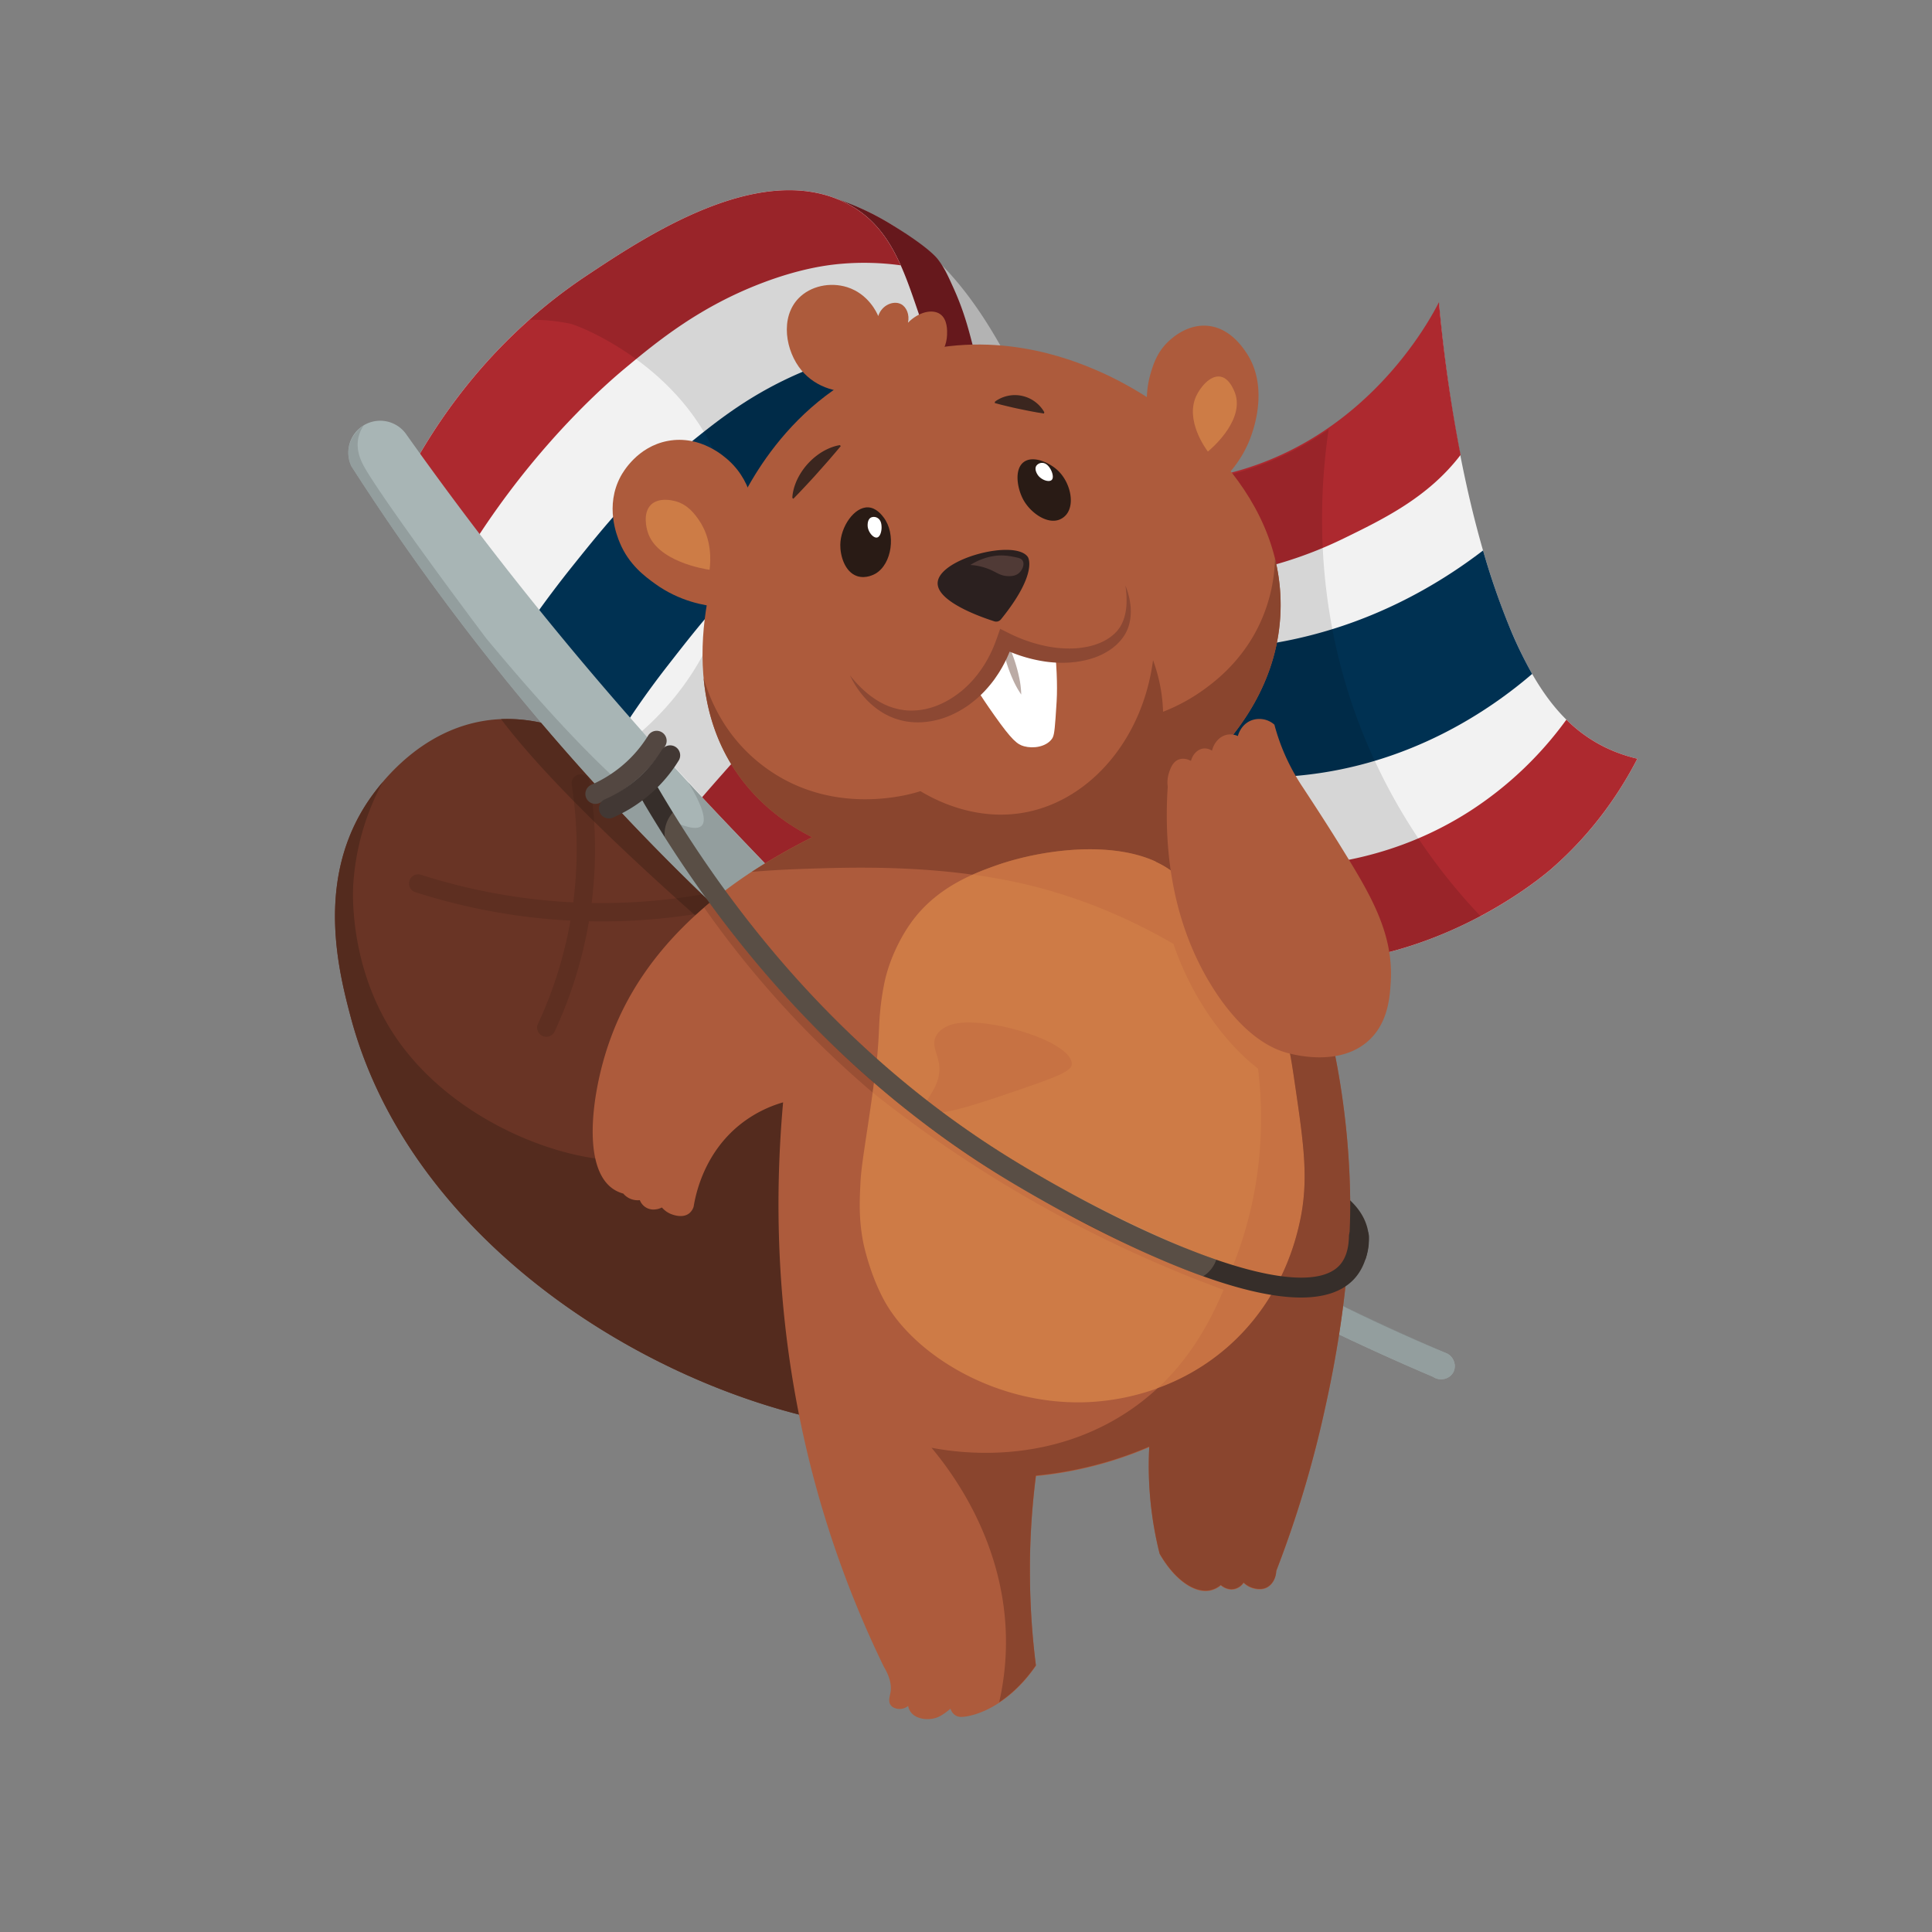 <svg xmlns="http://www.w3.org/2000/svg" viewBox="0 0 2000 2000"><rect x="0" y="0" width="2000" height="2000" fill="#808080" stroke="none"/><defs><style>.cls-1{fill:#693425;}.cls-2{fill:#542b1e;}.cls-3{fill:#331910;opacity:0.2;}.cls-4{fill:#b3b3b3;}.cls-5{fill:#003152;}.cls-6{fill:#66181c;}.cls-7{fill:#f2f2f2;}.cls-8{fill:#ad292f;}.cls-9{opacity:0.12;}.cls-10{fill:#a8b5b5;}.cls-11{fill:#869191;opacity:0.61;}.cls-12{fill:#ad5b3c;}.cls-13,.cls-15{fill:#8a452e;}.cls-13{opacity:0.54;}.cls-14{fill:#362e2a;}.cls-16{fill:#ce7b46;}.cls-17{fill:#ba613e;opacity:0.35;}.cls-18{fill:#2b201f;}.cls-19{fill:#fff;}.cls-20{opacity:0.4;}.cls-21{fill:#562c1f;}.cls-22{fill:#8c4833;}.cls-23{fill:#291b15;}.cls-24{fill:#3b261f;}.cls-25{fill:#cd7c46;}.cls-26{fill:#503a36;}.cls-27{fill:#c7b299;opacity:0.25;}.cls-28,.cls-29{fill:none;stroke-linecap:round;stroke-miterlimit:10;stroke-width:20.68px;}.cls-28{stroke:#534741;}.cls-29{stroke:#423834;}</style></defs><title>bebras-logo</title><g id="Layer_5" data-name="Layer 5"><path class="cls-1" d="M966.77,1485.15a685.83,685.83,0,0,1-149.29-23.35C626.1,1409.6,418.59,1262.1,363,1052.67c-12.49-47.05-34.64-135.82,12.65-214.73,6.66-11.11,48-77.53,122.38-91.2,87.31-16,163,51,187.29,72.52C858.9,973,785,1198.81,964,1333.6a348,348,0,0,0,76.8,43.64Z"/><path class="cls-2" d="M964,1333.6C785,1198.81,858.9,973,685.35,819.26,663,799.47,597.1,741.09,518.68,744.43c46.45,61.48,130.56,141.06,211.26,212.27-13.81,10.47-31.43,27.14-42,51.91-32.39,75.81,39.39,143,13.79,174.1-38.11,46.37-216.57,5.54-293.81-111.58-45.74-69.37-42.78-145.45-42.32-153.87a256.27,256.27,0,0,1,30.57-107.62,224.79,224.79,0,0,0-16.89,22.57l-.13.2-1.47,2.31-.18.29-.45.72-.46.74-.29.48-.6,1c-47.29,78.91-25.14,167.68-12.65,214.73C418.59,1262.1,626.1,1409.6,817.48,1461.8a685.83,685.83,0,0,0,149.29,23.35l74-107.91C1008.09,1365.23,983.09,1349.41,964,1333.6Z"/><path class="cls-3" d="M744.79,932.25a9.48,9.48,0,0,0-11-7.6,611.88,611.88,0,0,1-120.94,10.13h-.39a450.38,450.38,0,0,0-1.89-125.26,9.48,9.48,0,1,0-18.74,2.9,431.64,431.64,0,0,1,1.61,121.73,614,614,0,0,1-158.27-28.78,9.48,9.48,0,0,0-5.8,18A632.91,632.91,0,0,0,590.53,953c-.66,3.75-1.35,7.49-2.11,11.22a428.25,428.25,0,0,1-31.48,95.56,9.48,9.48,0,1,0,17.19,8A447.83,447.83,0,0,0,607,968c1-4.76,1.83-9.53,2.64-14.31,1,0,1.91.06,2.86.07q5,.07,10,.08A631.85,631.85,0,0,0,737.2,943.3,9.48,9.48,0,0,0,744.79,932.25Z"/><path class="cls-4" d="M868.19,206.57a273.34,273.34,0,0,1,53,24.82c78.91,48,117.45,127.18,156.3,209.46,9.88,20.93,17.15,38.36,21.59,49.4L896.89,681.85l-165.84-67Z"/><path class="cls-5" d="M1042.83,370.88a399.44,399.44,0,0,0,32.93,94.75c5.46,11,11.18,21.2,17,30.64l6.35-6c-4.44-11-11.71-28.47-21.59-49.4C1066.23,417,1055,393.49,1042.83,370.88Z"/><path class="cls-6" d="M1027.07,434.18c-1.36-3.19-.72-2-20.68-78.87-4.14-15.91-9-34.43-19.4-57.31-6.18-13.67-9.45-20.89-16.14-29.61-3.16-4.12-14.26-15.47-49.67-37a273.34,273.34,0,0,0-53-24.82L803.21,400C845,479.32,862.37,493,873.51,500.68c56.82,39.43,117.72,40.29,131,40.22a226.29,226.29,0,0,0,46.45-5.07l35.26-33.4C1051.23,478.41,1035.2,453.29,1027.07,434.18Z"/><path class="cls-7" d="M411.69,513c24.93-52,81.93-152.2,195.75-227.85,61.16-40.64,175.5-116.63,263.43-77.34,97.7,43.66,57.61,182.63,176.43,258.6,86.67,55.41,188.87,33.16,214.76,27.53,150.38-32.74,218.24-161.18,227.51-179.46,3.91,43.5,20.18,206,72.5,333.19,27.19,66.08,56.79,104.82,99.09,125.67A157.77,157.77,0,0,0,1695,785.46c-15.87,30.7-43.23,74.16-88.87,113.89-12.82,11.17-167.08,140.87-360.65,84.29-155.31-45.39-223.17-177.72-234.43-200.59A985.81,985.81,0,0,0,782,923.71Z"/><path class="cls-8" d="M870.87,207.85c-87.93-39.29-202.27,36.7-263.43,77.34C493.62,360.84,436.62,461.08,411.69,513l64.8,71.87c10.82-18.2,23.57-38.07,38.48-58.94C574.43,442.73,632.9,393,647.13,381.17c33.37-27.82,77.22-63.78,142.49-88.48,39.34-14.89,67-18.35,80.45-19.54a277.28,277.28,0,0,1,62.33,1.51C919.6,246,902.43,222,870.87,207.85Z"/><path class="cls-8" d="M1512,470.92a1566.48,1566.48,0,0,1-22.4-158.12c-9.27,18.28-77.13,146.72-227.51,179.45-25.89,5.64-128.09,27.89-214.76-27.53-58.17-37.18-78.25-89.47-95.06-138.28l12.34,90.07a210.63,210.63,0,0,0,15.81,64.06s15.91,37.69,43.66,65.5c52.83,52.95,132.8,53.59,182.72,54,25.35.21,99.85-1.58,183.87-42.52C1432.83,537,1478.51,514.73,1512,470.92Z"/><path class="cls-8" d="M1661.16,773.38A150.91,150.91,0,0,1,1621.51,745a373.26,373.26,0,0,1-99.87,94.65c-147,94.38-305.56,46.25-317.17,42.52-135-43.46-198.43-150.42-212.59-175.83,3.92,19.66,9.72,46.09,18.08,77.15l1.09-.48c11.26,22.87,79.12,155.2,234.43,200.59,193.57,56.58,347.83-73.12,360.65-84.29,45.64-39.73,73-83.19,88.87-113.89A157.77,157.77,0,0,1,1661.16,773.38Z"/><path class="cls-5" d="M1344.67,802.91c116.29-11,199.26-69.07,241.41-105.27a429.57,429.57,0,0,1-24-49.93,763.24,763.24,0,0,1-26.82-77.85c-46.09,35.32-117.63,78.29-212.41,95.15-47.36,8.43-203.35,36.19-302.23-57.45a228,228,0,0,1-42.52-55.16l8,91.93a285.85,285.85,0,0,0,33.63,47.78C1131.37,820.34,1322.93,805,1344.67,802.91Z"/><path class="cls-5" d="M531.06,670.76c14.08-21.43,34.78-51.32,62.06-85.33,31.88-39.75,65.72-81.95,119.8-125.83,30.89-25.06,66.32-53.37,120.66-75.84a416.44,416.44,0,0,1,119.23-29.59q6.32,72.39,12.64,144.79c-48,8.05-83.61,23-106.3,34.48C781.88,572.53,736.38,631,690.22,690.3a890.51,890.51,0,0,0-58.61,85Z"/><path class="cls-8" d="M1008.54,619.05a288,288,0,0,0-64.64,17.24c-15,5.94-37.76,16.43-70.18,40-20.42,14.84-49.52,38.39-126.33,125.48C733,818,720.57,832.51,710.45,844.39L782,923.71a985.81,985.81,0,0,1,229.09-140.66c1.41,2.87,3.72,7.48,7,13.41l5.45-3.89Z"/><path class="cls-9" d="M1532.67,948.41a598.62,598.62,0,0,1-121-187.19c-49.3-121.75-48.1-235.91-36.28-316.77A315.49,315.49,0,0,1,1262.06,494c-25.89,5.63-128.09,27.88-214.76-27.53-118.82-76-78.73-214.94-176.43-258.6-87.93-39.29-202.27,36.7-263.43,77.34A540.86,540.86,0,0,0,548,331c6.91,0,13.91.23,20.94.86,0,0,10.64,1,21.11,3.17,9.8,2,125.23,47,159.49,159.06,27.47,89.82-6.18,193.46-85,262.81L822.11,928.57l188.94-145.52c11.26,22.87,79.12,155.2,234.43,200.59C1363.57,1018.16,1467,983.34,1532.67,948.41Z"/><path class="cls-10" d="M363.69,482.58A2469.84,2469.84,0,0,0,717,916.09c277,270.36,564.79,423.35,766.56,509.25,7.35,4.93,17.22,2.26,20.94-4.84,3.47-6.59.82-15.5-6.44-19.33-31.89-13.27-79.42-34.1-135.35-62.84C1079.57,1192.86,902,1009.46,749.6,849.41a3603.74,3603.74,0,0,1-329.52-400.5,33,33,0,0,0-56.39,33.67Z"/><path class="cls-11" d="M1498,1401.17q-52.15-22.73-105.66-48.38-15-7.2-29.69-14.46a1370.83,1370.83,0,0,1-177.54-95.76c-121.1-77.29-276.07-228.09-372.52-327-23-23.61-58.09-60-100.29-105.87,6,9.69,21.94,36.9,14.1,45-6,6.14-23.13-1.57-29.88-4.6C644.18,826.5,547.18,713.54,503.48,661h0c-70.11-93.3-119.19-163.31-127.55-179.84-2.12-4.17-7.33-14.47-5.18-26.72a36.41,36.41,0,0,1,5.83-14.08c-2,1.28-13.75,9.33-15.68,24.25a33.32,33.32,0,0,0,2.79,18A2469.84,2469.84,0,0,0,717,916.09c277,270.36,564.79,423.35,766.56,509.25,7.35,4.93,17.22,2.26,20.94-4.84C1507.93,1413.91,1505.28,1405,1498,1401.17Z"/><path class="cls-12" d="M810.67,1141.15c-10.21,113.48-8.23,271.74,48.55,446.22A1076.58,1076.58,0,0,0,915,1725.48c7.38,12.3,7.86,21.06,6.76,26.93-.69,3.71-2.48,8.79.22,12.62,2.37,3.35,6.88,3.92,7.82,4a14.24,14.24,0,0,0,10.32-3,15.37,15.37,0,0,0,2.67,6.31c5.78,7.84,19.5,9.12,28.67,5,5.66-2.55,12.45-8.45,12.45-8.45s2.14,7.45,9.52,8.37,46.17-5.28,79-52.88a774.11,774.11,0,0,1,0-196.34,392.28,392.28,0,0,0,117.33-30,374.06,374.06,0,0,0,10.71,110.66c15,26.34,36,41.65,52.83,37.84a25.4,25.4,0,0,0,10.51-5.31c.48.45,6.76,6,14.72,3.88a15.77,15.77,0,0,0,8.87-6.42,23.47,23.47,0,0,0,10.52,5.84c2,.49,7.54,1.87,12.92-.62,6.08-2.81,9.92-9.62,10.29-17.36a1139.52,1139.52,0,0,0,50.69-169.21c3.81-17.6,28.1-123.61,25.7-224.9-4.84-203.91-84.61-356.9-132.8-434.08-83.61-12.14-237.45-20.85-396.7,55-55.81,26.57-188.3,89.64-236.09,222-.6,1.65-1.58,4.34-2.59,7.36-16.73,49.83-27.18,126.56,5.76,148.35a35.14,35.14,0,0,0,10.13,4.52,19.41,19.41,0,0,0,5.71,4.63,19.9,19.9,0,0,0,11.42,2.16,15,15,0,0,0,16.05,9.59,18,18,0,0,0,6.79-2,24.68,24.68,0,0,0,8.4,6.36c1.29.58,12.77,5.65,20.1-.49a14.45,14.45,0,0,0,4.35-6.69c2.11-12.92,10.76-55.43,48.47-85.35A128.17,128.17,0,0,1,810.67,1141.15Z"/><path class="cls-13" d="M762.46,954.36q-10.63-12.66-20.94-25.31-6.35,5.07-12.62,10.48A1021.82,1021.82,0,0,0,903.39,1131q1.7-10.12,3.37-20.24C858.6,1063.21,810.19,1011.2,762.46,954.36Z"/><path class="cls-14" d="M1374.53,1237.65a10.33,10.33,0,0,0,2.23,14.46c10.7,7.83,17.09,16.4,19,25.46a33.56,33.56,0,0,1-.21,14l17.81,12.62c3.81-10.81,4.71-21.12,2.63-30.89-3-14.19-12.1-26.93-27-37.86A10.33,10.33,0,0,0,1374.53,1237.65Z"/><path class="cls-12" d="M760.53,796.75c-65.88-100.1-15.68-228.87-3.66-257,9.84-23,55.52-130.73,173.24-169.79,96.25-32,179.39,2.31,205.41,13.5,78.26,33.66,194.26,122.33,190.07,249.3-4.5,136-143.39,210.44-161.67,220.29C1036.89,921.49,839.57,916.85,760.53,796.75Z"/><path class="cls-15" d="M1356.22,993.56a895.07,895.07,0,0,0-91.47-195.11c-6.46-.94-13.34-1.86-20.6-2.72,39.59-37,79.08-91.49,81.44-163a199.56,199.56,0,0,0-5.72-54.51,169.24,169.24,0,0,1-13.12,61.47C1289,682,1258.52,704.85,1247,713.28a188.7,188.7,0,0,1-43,23.53,167.88,167.88,0,0,0-2.38-23.53,169.62,169.62,0,0,0-8-29.88c-10.63,81.46-64.71,144.5-131.58,157.44C1010.53,850.79,967.74,828,952.81,819c-6.91,2.33-90.65,28.89-163.19-26.43-35.73-27.25-53-62.34-61.25-90.7,3,31.87,12.28,64.68,32.16,94.88,20.12,30.57,47.91,53.64,80.24,70a636.31,636.31,0,0,0-62.47,35.79c15.19-1.27,32.52-2.38,51.55-3,50.22-1.75,141.91-5.17,232.13,16.09,51.9,12.24,149.09,43.41,252.81,133.31A556.29,556.29,0,0,0,1356.22,993.56Z"/><path class="cls-16" d="M1122.38,1451.62c-92.41,2.51-176.29-49.38-206.92-105.15-15.61-28.41-21.84-60.33-21.84-60.33-4.62-23.71-3.85-42-2.88-61.94.91-18.63,5.69-43.36,12.65-93.2,3.65-26.12,4.64-35.08,5.65-49.39,1-13.83.9-22.2,2-33.6a271.75,271.75,0,0,1,4.53-30.78c5.41-25.73,17.82-48.51,27.51-62.05,26-36.37,64.14-50.66,86.19-58.61,58.75-21.17,158.26-31.28,198.23,19,13.92,17.5,6.17,24.17,24.13,58.61,23.54,45.15,53.89,46.66,74.12,86.19,7.84,15.32,10.31,31.42,14.93,63,9.28,63.52,14.68,100.47,4,145.57-4.4,18.66-19.35,78-74.12,125.83C1212.64,1445.27,1146.37,1451,1122.38,1451.62Z"/><path class="cls-12" d="M743.66,628.24c-13.89-1.21-40.23-5.57-65.78-24.1-10-7.28-26.82-19.45-36.3-42.38-2.88-7-15.67-37.94,1-68.74,2.19-4,17.16-30.68,48.81-36.59,33.94-6.34,58.81,16.45,63.31,20.58,26.24,24.06,26.76,57.38,26.91,67.34C782.31,591.59,749.81,622.58,743.66,628.24Z"/><path class="cls-17" d="M1340.64,1123.33c-4.62-31.58-7.09-47.68-14.93-63a101.33,101.33,0,0,0-8.71-14.12h0c-12.47-16.92-27.31-25.69-41.7-39.88-.12-.12-.24-.23-.35-.35-.66-.65-1.32-1.32-2-2l-.49-.51c-.63-.66-1.27-1.34-1.9-2l-.46-.5c-.71-.78-1.42-1.59-2.13-2.41-.06-.07-.13-.14-.19-.22-.79-.91-1.57-1.86-2.35-2.82l-.17-.21c-.69-.86-1.37-1.74-2.06-2.64-.22-.3-.44-.61-.67-.91-.51-.69-1-1.39-1.53-2.11l-.81-1.15c-.46-.68-.93-1.36-1.39-2.06l-.84-1.28c-.46-.71-.91-1.43-1.37-2.17-.27-.43-.54-.86-.81-1.31-.48-.8-1-1.63-1.44-2.47-.23-.4-.46-.78-.69-1.19-.7-1.25-1.4-2.53-2.09-3.86-18-34.44-10.21-41.11-24.13-58.61-1.14-1.43-2.34-2.8-3.58-4.13-.45-.49-.92-1-1.39-1.43-.78-.81-1.57-1.6-2.39-2.37-.62-.58-1.25-1.14-1.89-1.7s-1.35-1.16-2-1.73-1.55-1.26-2.35-1.87c-.45-.34-.9-.66-1.35-1-46.09-33.67-130.86-23.63-183.25-4.75-6.35,2.29-14,5.1-22.35,8.81,18.18,2.51,36.67,5.81,55.1,10.15,34.61,8.16,89.37,24.77,152.76,61.57,25.89,75.54,71,115.46,80.61,123.45,2.15,1.78,4.5,3.72,7,5.74,5.4,45.08,6.73,115.73-22,193.64-2.19,5.92-4.52,12.23-7.07,18.83A1108.77,1108.77,0,0,1,907.57,1110c-.73,2-1.41,4.27-2,6.66a74.72,74.72,0,0,0-2.16,14.39,1309.78,1309.78,0,0,0,363.24,204.17c-13.84,32.75-33.89,70-68.21,101.91a226.85,226.85,0,0,0,72.13-42.35c54.77-47.78,69.72-107.17,74.12-125.83C1355.32,1223.8,1349.92,1186.85,1340.64,1123.33Z"/><path class="cls-15" d="M1397.55,1232.53c-4.84-203.91-84.61-356.9-132.8-434.08-17.42-2.53-37.91-4.91-60.85-6.41-8.92,20.17-11.54,58.29-7.3,100a93.61,93.61,0,0,1,15.88,9.24c.45.32.9.64,1.35,1,.8.61,1.57,1.24,2.35,1.87s1.36,1.14,2,1.73,1.27,1.12,1.89,1.7c.82.77,1.61,1.56,2.39,2.37.47.47.94.94,1.39,1.43,1.24,1.33,2.44,2.7,3.58,4.13,13.92,17.5,6.17,24.17,24.13,58.61.69,1.33,1.39,2.61,2.09,3.86.23.41.46.79.69,1.19.48.84,1,1.67,1.44,2.47.27.45.54.88.81,1.31.46.74.91,1.46,1.37,2.17l.84,1.28c.46.7.93,1.38,1.39,2.06l.81,1.15c.51.72,1,1.42,1.53,2.11.23.3.45.61.67.91.69.9,1.37,1.78,2.06,2.64l.17.21c.78,1,1.56,1.91,2.35,2.82.06.08.13.15.19.22.71.82,1.42,1.63,2.13,2.41l.46.5c.63.69,1.27,1.37,1.9,2l.49.51c.65.67,1.31,1.34,2,2,.11.12.23.23.35.35,14.39,14.19,29.23,23,41.7,39.88h0a101.33,101.33,0,0,1,8.71,14.12c7.84,15.32,10.31,31.42,14.93,63,9.28,63.52,14.68,100.47,4,145.57-4.4,18.66-19.35,78-74.12,125.83a226.85,226.85,0,0,1-72.13,42.35h0a242.18,242.18,0,0,1-35.32,27.19c-84.1,53.19-173.6,39.29-198.8,34.47,21.81,26.1,80.08,103,77,209.15a282.15,282.15,0,0,1-6.92,54.27c12.16-8,25.52-20.09,38-38.19a774.5,774.5,0,0,1-6.18-100c0-2.63,0-5.26,0-7.92a774.63,774.63,0,0,1,6.19-88.53,392.71,392.71,0,0,0,117.33-30l0,.59h0c-.33,6.16-.52,12.71-.52,19.61a374.31,374.31,0,0,0,11.23,90.48c15,26.33,36,41.65,52.83,37.84a25.4,25.4,0,0,0,10.51-5.31c.48.44,6.76,6,14.72,3.88a15.82,15.82,0,0,0,8.87-6.42A23.48,23.48,0,0,0,1298,1644c2,.5,7.54,1.87,12.92-.62,6.08-2.81,9.92-9.61,10.29-17.35a1139.52,1139.52,0,0,0,50.69-169.21c3.63-16.76,25.82-113.67,25.87-210.34Q1397.71,1239.51,1397.55,1232.53Z"/><path class="cls-12" d="M894.27,404.15c-24.81,5-49.62-2.84-64.48-20.68-16.71-20.06-22.44-54.74-3.1-74.7,12.4-12.8,32.7-17,50.27-11.49,22.29,7.05,31,27,32.18,29.88,3.77-11.66,16-16.24,23.56-12.35,5.73,2.95,9.1,11,7.24,19.25,11.31-11.43,25.43-14.32,33.26-8.91s7.33,17.38,7.19,21.55c-.7,20-17.25,32.88-20.94,35.62Z"/><path class="cls-12" d="M1189.53,435.18a97.57,97.57,0,0,1,1.52-48.4c2.74-9.2,6.76-22.71,19.33-34.08,3.79-3.43,19.19-17.35,39.91-15.4,22.38,2.1,35.45,21.29,39.62,27.41,23.28,34.16,8.55,77,5.62,85.52-9.45,27.52-27.28,45-38.2,53.9Z"/><path class="cls-12" d="M1329.26,1089c-10.12-3.2-40.47-14.48-72.82-65-49-76.44-50.8-161.95-47.6-209.67a32.1,32.1,0,0,1,1.22-14.11c1.42-4.36,3.85-11.87,10.62-14.14,5.25-1.76,10.3.58,12.2,1.6,1.86-7.19,7.2-12.29,13.21-12.85a13.76,13.76,0,0,1,8.56,2.25c2.14-8.59,8.24-15.08,15.71-16.53a18.66,18.66,0,0,1,11.07,1.42c.28-1.13,3.07-11.73,13.56-16.06a23.46,23.46,0,0,1,24.28,4.28A213,213,0,0,0,1330,781a219.93,219.93,0,0,0,19.18,34.8c13.79,21,27.4,42,40.55,63.37,27.94,45.38,52.86,86.15,50,136.56-.88,15.4-2.42,42.18-22.24,60.85C1386,1106.14,1334.7,1090.74,1329.26,1089Z"/><path class="cls-17" d="M968.62,1073.22c-4.23,9.2,1.8,17,3.44,28.18,3.65,24.74-18.45,37.89-13.12,46.46,6.61,10.62,45.1-2.29,91.26-18.09,39-13.33,58.46-20.15,59.26-27.49,2.76-25-98.92-54.22-128.51-40.13C978.11,1063.51,971.67,1066.57,968.62,1073.22Z"/><path class="cls-18" d="M1036.2,641.14a7,7,0,0,1-1.71,1.47,6.38,6.38,0,0,1-5.37.53c-3.11-1.09-60.62-18.64-58.41-40.52,2.49-24.73,80.16-44.73,93.28-26.09C1064,576.53,1075.39,592.73,1036.2,641.14Z"/><path class="cls-19" d="M1010.44,712.47c4.42,6.9,10.8,16.63,18.87,28,18.26,25.84,23.82,30.16,30.73,32.05,9.64,2.64,22.29.64,28.41-7,2.29-2.83,3.07-5.7,4.24-22.07,1-14.35,1.54-21.52,1.51-31.14,0-9.2-.4-21.15-1.71-35.17l-55.71-22.33Z"/><g class="cls-20"><line class="cls-19" x1="1035.92" y1="653.47" x2="1057.18" y2="718.98"/><path class="cls-21" d="M1035.92,653.47a93.52,93.52,0,0,1,8.53,15.34,160.09,160.09,0,0,1,6.2,16.08,155.35,155.35,0,0,1,4.44,16.66,92.41,92.41,0,0,1,2.09,17.43,92.36,92.36,0,0,1-8.54-15.33,158,158,0,0,1-6.19-16.1,160.15,160.15,0,0,1-4.43-16.66A94,94,0,0,1,1035.92,653.47Z"/></g><path class="cls-12" d="M879.92,699.15c4.63,7.6,22.82,35.47,54.59,41.37,40.33,7.5,87.8-23.14,105.72-77.57,53.8,26.57,105.26,17,121.81-10.34,2.49-4.1,10.63-19.26,2.88-46.54"/><path class="cls-22" d="M879.92,699.15a120.49,120.49,0,0,0,18.34,18.92,87.81,87.81,0,0,0,10.52,7.43c1.78,1.16,3.68,2.09,5.55,3.07a29.62,29.62,0,0,0,2.86,1.32l2.86,1.26,3,1a23.52,23.52,0,0,0,3,.94l3,.78a24,24,0,0,0,3,.62,56.92,56.92,0,0,0,12.13,1.08,71.81,71.81,0,0,0,23.84-4.42,89.45,89.45,0,0,0,21.58-11.46c1.69-1.15,3.29-2.44,4.92-3.69s3.17-2.61,4.66-4a110.41,110.41,0,0,0,8.64-8.8A121.79,121.79,0,0,0,1022,683c2-3.62,3.89-7.32,5.55-11.12s3.17-7.69,4.55-11.61l3.27-9.32,8.64,4.32a155.59,155.59,0,0,0,40.23,13.87,119.18,119.18,0,0,0,21,2.18,92.88,92.88,0,0,0,20.83-1.92,67.51,67.51,0,0,0,10-2.87,53.79,53.79,0,0,0,9.28-4.34,48.73,48.73,0,0,0,8.14-6,36.87,36.87,0,0,0,6.38-7.78,41.3,41.3,0,0,0,4.09-9.51,60.38,60.38,0,0,0,2-10.57,90.7,90.7,0,0,0-1-22.24,75.23,75.23,0,0,1,5.49,22.27,57.26,57.26,0,0,1-.33,11.83,44.66,44.66,0,0,1-3.16,11.78,42.32,42.32,0,0,1-6.59,10.6,52.75,52.75,0,0,1-9,8.51,70.9,70.9,0,0,1-21.91,10.81c-15.57,4.7-32,5.16-47.71,2.91a153.33,153.33,0,0,1-45.23-14.16l11.91-5a136.53,136.53,0,0,1-11.44,25.87c-1.21,2-2.39,4.09-3.72,6.06s-2.63,3.94-4,5.87a128.41,128.41,0,0,1-9.08,11l-1.21,1.32-1.25,1.27c-.84.84-1.67,1.69-2.53,2.52-1.75,1.62-3.49,3.24-5.33,4.75s-3.72,3-5.6,4.45-3.87,2.79-5.91,4.06a98.83,98.83,0,0,1-12.58,6.88,89.14,89.14,0,0,1-13.5,5A88.23,88.23,0,0,1,958,747.37a76.76,76.76,0,0,1-14.46.13,67.25,67.25,0,0,1-14.15-2.77,59,59,0,0,1-6.75-2.43,32.66,32.66,0,0,1-3.24-1.49l-3.18-1.58a82.07,82.07,0,0,1-21.53-17.48A94.85,94.85,0,0,1,879.92,699.15Z"/><path class="cls-23" d="M887.18,596.36C874.41,592,869.73,575.09,869.87,564c.23-18.83,14.54-39.46,28.87-38.78,8.36.39,14.09,7.91,15.94,10.34,13,17,8.82,48-8.18,58.18C905.31,594.42,896.47,599.52,887.18,596.36Z"/><path class="cls-23" d="M1096.11,538.13c-12.64,4.35-28.85-7.19-36.2-19.83-6.94-11.94-10.4-32.5,0-40.07,9.51-6.93,25.87.42,34.48,8.18,13.39,12.09,18.7,34.85,9.56,46.18A17.76,17.76,0,0,1,1096.11,538.13Z"/><path class="cls-24" d="M820.23,515.4a35.86,35.86,0,0,1,.64-5.6,51.66,51.66,0,0,1,1.22-5.08,58.53,58.53,0,0,1,3.57-9.13,68.19,68.19,0,0,1,24.58-27.27A61.09,61.09,0,0,1,859,463.8c1.58-.63,3.19-1.24,4.92-1.75a37.09,37.09,0,0,1,5.48-1.24l1,.93-5.89,7-6,7c-4,4.62-8.11,9.16-12.16,13.75s-8.23,9.06-12.4,13.54l-6.29,6.69-6.39,6.6Z"/><path class="cls-24" d="M1030,415.78a27.82,27.82,0,0,1,3.88-2.51,36.39,36.39,0,0,1,3.71-1.76,37.19,37.19,0,0,1,7.1-2,34.55,34.55,0,0,1,13.28.29,34.94,34.94,0,0,1,12.23,5.2,37.15,37.15,0,0,1,5.66,4.75,36.35,36.35,0,0,1,2.67,3.11,29,29,0,0,1,2.51,3.86l-.29,1.35c-2.16-.3-4.3-.69-6.45-1l-6.42-1.17c-4.28-.8-8.53-1.72-12.79-2.58s-8.5-1.86-12.73-2.88l-6.34-1.55c-2.1-.57-4.21-1.09-6.31-1.7Z"/><path class="cls-25" d="M670.34,550.19c-.69-2.37-5.44-18.74,3.45-27.58,8.2-8.15,22.57-4.49,25-3.88,13.41,3.42,20.77,14,24.56,19.4,14,20.12,12.32,43.07,11.2,51.71C730.48,589.27,679.44,581.53,670.34,550.19Z"/><path class="cls-25" d="M1250.38,467.45c-2.06-2.72-23.85-32.29-12-57.63,4.06-8.66,14.32-21.68,24.9-19.94,11,1.82,15.73,18.57,16,19.4C1286.74,437.25,1252.8,465.49,1250.38,467.45Z"/><path class="cls-19" d="M908,556.42c-3.79.87-9.2-5.37-9.77-11.49-.07-.8-.57-7.09,3.45-9.2a7.25,7.25,0,0,1,6.89.58c3.61,2.23,3.91,6.81,4,8.62C912.86,549.19,911.41,555.63,908,556.42Z"/><path class="cls-19" d="M1088.68,496.88c-2.83,2.65-10.65,0-14.23-5-.46-.65-4.06-5.83-1.65-9.68a7.25,7.25,0,0,1,6.25-3c4.24.12,6.8,3.92,7.81,5.42C1089.25,488.17,1091.24,494.47,1088.68,496.88Z"/><path class="cls-26" d="M1002.29,585.65l16.59-10.56"/><path class="cls-26" d="M1004.49,584.86a64.37,64.37,0,0,1,18.87-8.15c12.31-3.1,20.95-1.31,28.57.26,2.8.58,5.46,1.31,6.77,3.55,2.12,3.6-.2,9.45-3.74,12.6-4,3.53-9.1,3.38-12,3.25-7.56-.33-10.94-3.76-18.75-7A61.76,61.76,0,0,0,1004.49,584.86Z"/><path class="cls-14" d="M1346.79,1343.2q-46,0-121.11-29.43c-69.1-27.12-145.16-68.78-193.3-98.72-147.75-91.89-272.26-223.38-370.05-390.83a10.34,10.34,0,1,1,17.86-10.43c96.08,164.51,218.25,293.6,363.12,383.7,47.36,29.45,122.13,70.41,189.93,97,79.36,31.15,133.84,36.62,153.4,15.4,6.28-6.82,9.57-17,9.78-30.25a10.34,10.34,0,0,1,20.68.32c-.29,18.5-5.42,33.29-15.25,44C1390,1336.77,1371.6,1343.2,1346.79,1343.2Z"/><path class="cls-27" d="M1233.24,1294.51s-96.67-39-189.93-97C906.54,1112.43,790,992.59,696.56,841a33.91,33.91,0,0,0-8.45,25.54c39.4,62.12,91.6,132.72,158,199.5a1081.69,1081.69,0,0,0,98.93,88c11,8.59,42.92,33.06,87.3,61,40.73,25.63,72.32,41.8,101.12,56.54,46.28,23.69,75.21,35.57,92.18,42.18,8.18,3.18,15,5.71,19.86,7.45a32.59,32.59,0,0,0,13.58-17.16C1253,1301.88,1244,1298.64,1233.24,1294.51Z"/><path class="cls-28" d="M616.31,821.85A141.34,141.34,0,0,0,660,792a139.82,139.82,0,0,0,19.77-25.14"/><path class="cls-29" d="M630.36,836.91A141.32,141.32,0,0,0,674,807.05a139.79,139.79,0,0,0,19.77-25.13"/></g></svg>